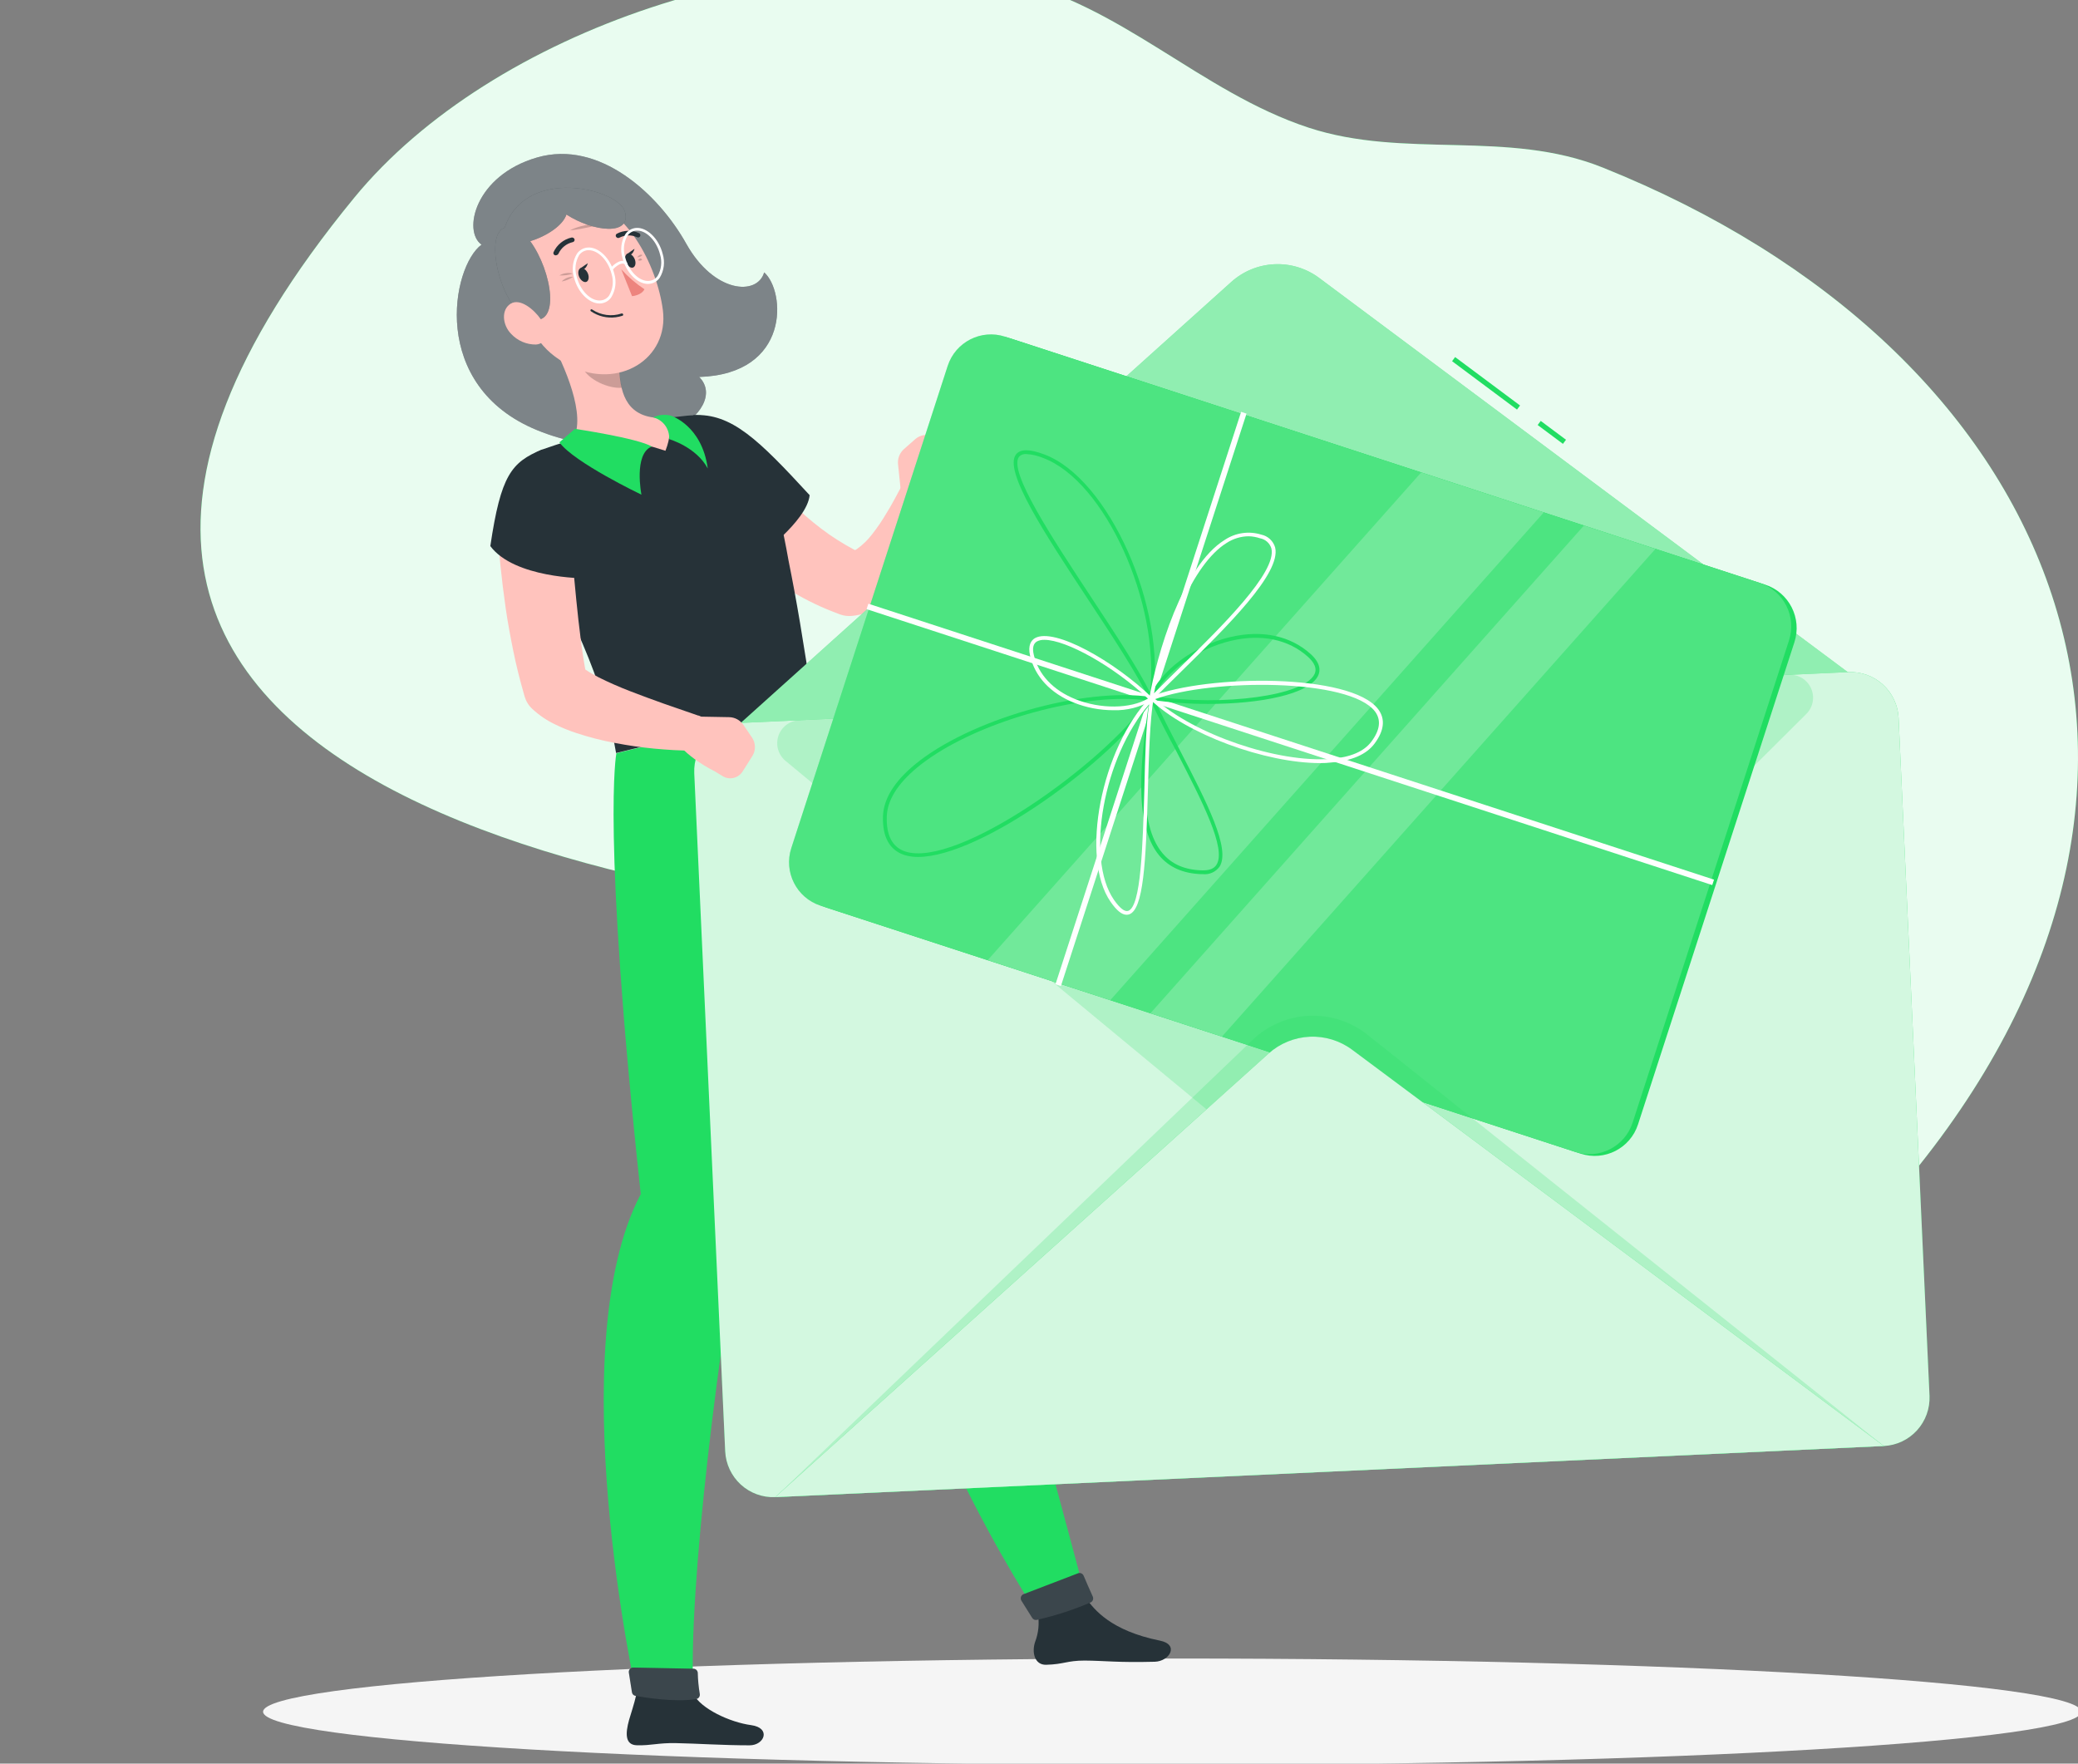 <svg width="218" height="185" viewBox="0 0 218 185" fill="none" xmlns="http://www.w3.org/2000/svg">
<rect x="0" y="0" width="218" height="185" fill="#808080" stroke="none"/>
<g clip-path="url(#clip0)">
<path d="M107.518 97.653C74.714 95.387 -15.441 84.836 37.156 20.749C51.695 3.025 82.725 -7.049 105.555 -2.204C117.487 0.334 125.937 9.665 137.286 13.392C147.372 16.704 158.143 13.566 168.127 17.57C215.73 36.648 234.322 80.873 201.385 122.196C189.454 137.172 166.046 142.76 155.26 128.81C143.435 113.521 143.701 100.155 107.518 97.653Z" fill="#21DD62"/>
<path opacity="0.9" d="M107.518 97.653C74.714 95.387 -15.441 84.836 37.156 20.749C51.695 3.025 82.725 -7.049 105.555 -2.204C117.487 0.334 125.937 9.665 137.286 13.392C147.372 16.704 158.143 13.566 168.127 17.57C215.73 36.648 234.322 80.873 201.385 122.196C189.454 137.172 166.046 142.76 155.26 128.81C143.435 113.521 143.701 100.155 107.518 97.653Z" fill="white"/>
<path d="M122.974 185.142C175.648 185.142 218.348 182.641 218.348 179.557C218.348 176.473 175.648 173.973 122.974 173.973C70.301 173.973 27.6 176.473 27.6 179.557C27.6 182.641 70.301 185.142 122.974 185.142Z" fill="#F5F5F5"/>
<path d="M50.519 25.661C48.52 24.271 49.819 18.406 56.347 16.519C62.875 14.633 69.076 20.349 71.99 25.558C74.903 30.767 79.453 31.054 80.169 28.573C82.413 30.542 82.95 39.232 73.35 39.544C76.713 42.923 67.726 49.768 56.362 45.128C44.998 40.488 47.385 27.953 50.519 25.661Z" fill="#263238"/>
<path opacity="0.4" d="M50.519 25.661C48.52 24.271 49.819 18.406 56.347 16.519C62.875 14.633 69.076 20.349 71.99 25.558C74.903 30.767 79.453 31.054 80.169 28.573C82.413 30.542 82.95 39.232 73.35 39.544C76.713 42.923 67.726 49.768 56.362 45.128C44.998 40.488 47.385 27.953 50.519 25.661Z" fill="white"/>
<path d="M78.635 183.079C75.824 183.079 73.13 182.889 70.916 182.848C69.025 182.812 68.36 183.11 66.826 183.074C65.554 183.048 65.605 181.828 65.993 180.423C66.193 179.715 66.504 178.854 66.765 177.716H72.746C73.559 179.254 76.58 180.664 78.799 180.961C80.92 181.248 80.205 183.079 78.635 183.079Z" fill="#263238"/>
<path d="M121.142 174.312C117.272 174.414 115.963 174.204 113.786 174.189C111.92 174.189 111.644 174.578 109.752 174.63C108.505 174.665 108.219 173.261 108.607 172.189C108.945 171.294 109.044 170.325 108.893 169.38L113.949 167.667C114.783 168.831 116.536 171.061 121.689 172.097C123.754 172.517 122.691 174.271 121.142 174.312Z" fill="#263238"/>
<path d="M85.281 73.962C85.281 73.962 94.35 98.735 99.4 115.024C104.175 130.984 113.944 167.667 113.944 167.667C114.128 168.503 109.788 169.61 108.888 169.38C108.888 169.38 92.852 145.57 88.865 118.761C74.219 100.14 67.292 78.366 67.292 78.366L85.281 73.962Z" fill="#21DD62"/>
<path d="M79.888 75.29C79.888 75.29 81.309 108.297 78.462 123.939C75.476 140.346 72.117 166.939 72.751 177.731C71.826 178.27 68.59 178.3 66.77 177.731C66.77 177.731 58.749 141.371 67.22 125.257C63.09 86.933 64.664 79.007 64.664 79.007L79.888 75.29Z" fill="#21DD62"/>
<path d="M73.201 175.47C73.218 176.213 73.288 176.953 73.411 177.685C73.422 177.747 73.422 177.81 73.408 177.871C73.395 177.932 73.369 177.99 73.333 178.041C73.296 178.091 73.25 178.134 73.197 178.167C73.143 178.199 73.084 178.22 73.022 178.229C70.834 178.582 67.67 178.075 66.663 177.89C66.569 177.875 66.483 177.83 66.417 177.761C66.35 177.693 66.308 177.605 66.295 177.511L65.968 175.435C65.96 175.369 65.967 175.303 65.987 175.241C66.007 175.179 66.041 175.121 66.085 175.073C66.129 175.024 66.183 174.986 66.243 174.96C66.303 174.934 66.368 174.921 66.433 174.922L72.751 175.045C72.866 175.046 72.976 175.09 73.059 175.169C73.143 175.248 73.194 175.356 73.201 175.47Z" fill="#263238"/>
<path opacity="0.1" d="M73.201 175.47C73.218 176.213 73.288 176.953 73.411 177.685C73.422 177.747 73.422 177.81 73.408 177.871C73.395 177.932 73.369 177.99 73.333 178.041C73.296 178.091 73.25 178.134 73.197 178.167C73.143 178.199 73.084 178.22 73.022 178.229C70.834 178.582 67.67 178.075 66.663 177.89C66.569 177.875 66.483 177.83 66.417 177.761C66.35 177.693 66.308 177.605 66.295 177.511L65.968 175.435C65.96 175.369 65.967 175.303 65.987 175.241C66.007 175.179 66.041 175.121 66.085 175.073C66.129 175.024 66.183 174.986 66.243 174.96C66.303 174.934 66.368 174.921 66.433 174.922L72.751 175.045C72.866 175.046 72.976 175.09 73.059 175.169C73.143 175.248 73.194 175.356 73.201 175.47Z" fill="white"/>
<path d="M113.678 165.283C113.903 165.796 114.307 166.77 114.634 167.462C114.661 167.517 114.677 167.577 114.681 167.639C114.685 167.7 114.676 167.761 114.657 167.82C114.637 167.878 114.605 167.931 114.565 167.977C114.524 168.023 114.475 168.061 114.42 168.088C112.605 168.868 110.723 169.479 108.796 169.913C108.7 169.94 108.598 169.935 108.506 169.898C108.413 169.861 108.336 169.794 108.285 169.708L107.155 167.903C107.119 167.845 107.096 167.78 107.088 167.712C107.08 167.645 107.087 167.576 107.108 167.511C107.13 167.447 107.165 167.387 107.212 167.338C107.259 167.289 107.317 167.251 107.38 167.226L113.05 165.052C113.106 165.024 113.167 165.008 113.229 165.004C113.292 165.001 113.355 165.01 113.414 165.032C113.472 165.053 113.526 165.087 113.572 165.13C113.617 165.173 113.654 165.225 113.678 165.283Z" fill="#263238"/>
<path opacity="0.1" d="M113.678 165.283C113.903 165.796 114.307 166.77 114.634 167.462C114.661 167.517 114.677 167.577 114.681 167.639C114.685 167.7 114.676 167.761 114.657 167.82C114.637 167.878 114.605 167.931 114.565 167.977C114.524 168.023 114.475 168.061 114.42 168.088C112.605 168.868 110.723 169.479 108.796 169.913C108.7 169.94 108.598 169.935 108.506 169.898C108.413 169.861 108.336 169.794 108.285 169.708L107.155 167.903C107.119 167.845 107.096 167.78 107.088 167.712C107.08 167.645 107.087 167.576 107.108 167.511C107.13 167.447 107.165 167.387 107.212 167.338C107.259 167.289 107.317 167.251 107.38 167.226L113.05 165.052C113.106 165.024 113.167 165.008 113.229 165.004C113.292 165.001 113.355 165.01 113.414 165.032C113.472 165.053 113.526 165.087 113.572 165.13C113.617 165.173 113.654 165.225 113.678 165.283Z" fill="white"/>
<path d="M78.472 47.24L78.697 47.573L78.978 47.978C79.177 48.25 79.376 48.532 79.586 48.804C80.005 49.352 80.435 49.901 80.89 50.429C81.793 51.492 82.755 52.502 83.773 53.454C84.783 54.392 85.854 55.262 86.978 56.058C88.096 56.83 89.27 57.515 90.49 58.109L88.992 57.853C89.087 57.884 89.189 57.884 89.284 57.853C89.502 57.809 89.709 57.722 89.892 57.596C90.496 57.167 91.033 56.649 91.482 56.058C92.044 55.343 92.557 54.589 93.015 53.803C93.527 53.003 93.987 52.09 94.426 51.29L94.513 51.131C94.719 50.755 95.046 50.46 95.441 50.296C95.837 50.131 96.276 50.106 96.687 50.226C97.098 50.345 97.456 50.602 97.702 50.953C97.948 51.304 98.067 51.728 98.041 52.157C97.96 53.312 97.777 54.459 97.494 55.582C97.211 56.74 96.817 57.868 96.318 58.95C95.756 60.186 94.991 61.318 94.053 62.298C93.47 62.884 92.805 63.383 92.08 63.78C91.243 64.231 90.326 64.512 89.381 64.605C88.957 64.649 88.529 64.596 88.128 64.451L87.878 64.354C86.217 63.742 84.616 62.974 83.098 62.062C82.336 61.611 81.611 61.119 80.89 60.616C80.169 60.114 79.499 59.56 78.845 59.001C77.522 57.877 76.286 56.653 75.149 55.341C74.581 54.679 74.029 54.013 73.513 53.29C73.252 52.936 73.002 52.577 72.751 52.208L72.383 51.639L72.194 51.337L71.979 50.978C71.476 50.136 71.319 49.131 71.544 48.176C71.768 47.221 72.356 46.392 73.181 45.865C74.006 45.338 75.004 45.155 75.962 45.356C76.92 45.556 77.762 46.124 78.308 46.938L78.472 47.24Z" fill="#FFC3BD"/>
<path d="M72.757 43.544C76.739 43.333 79.545 46.081 84.938 51.941C84.683 54.679 79.351 58.54 79.351 58.54C79.351 58.54 67.67 50.009 72.757 43.544Z" fill="#263238"/>
<path d="M80.547 49.301C81.434 52.43 82.161 55.603 82.725 58.806C83.563 62.959 84.259 67.071 85.281 73.962L64.633 78.991C63.611 73.059 61.346 66.579 54.461 54.356C54.079 53.723 53.843 53.013 53.77 52.277C53.697 51.542 53.788 50.799 54.038 50.103C54.287 49.407 54.688 48.776 55.211 48.255C55.734 47.734 56.367 47.336 57.062 47.091C57.86 46.809 58.709 46.527 59.619 46.271C62.684 45.285 65.815 44.521 68.989 43.984C70.011 43.831 71.121 43.703 72.163 43.595C74.003 43.429 75.843 43.907 77.371 44.947C78.899 45.987 80.021 47.526 80.547 49.301Z" fill="#263238"/>
<path d="M57.676 35.505C59.21 38.334 61.571 43.631 60.099 46.127C60.099 46.127 62.855 45 69.812 47.286C70.957 44.333 69.454 43.846 69.454 43.846C65.835 43.872 65.129 41.395 64.971 38.945L57.676 35.505Z" fill="#FFC3BD"/>
<path d="M68.376 46.84C66.448 47.609 67.292 51.89 67.292 51.89C67.292 51.89 60.186 48.496 58.688 46.399L60.314 44.984C60.314 44.984 66.929 45.969 68.376 46.84Z" fill="#21DD62"/>
<path d="M70.2 46.066C70.2 46.066 73.038 46.871 74.249 49.142C73.641 44.62 70.405 43.61 70.405 43.61C69.781 43.435 69.115 43.498 68.534 43.785C69.033 43.91 69.473 44.207 69.778 44.624C70.082 45.04 70.231 45.55 70.2 46.066Z" fill="#21DD62"/>
<path opacity="0.2" d="M60.666 36.909L64.996 38.96C65.025 39.537 65.103 40.11 65.231 40.672C63.892 40.801 61.679 39.842 61.111 38.55C60.864 38.035 60.713 37.479 60.666 36.909Z" fill="black"/>
<path d="M53.637 30.065C55.733 34.725 56.526 36.73 59.869 38.401C64.904 40.908 70.195 37.642 69.541 32.531C68.948 27.917 65.615 21.077 60.206 20.688C59.047 20.564 57.876 20.753 56.814 21.237C55.752 21.72 54.839 22.48 54.169 23.436C53.498 24.393 53.096 25.512 53.002 26.678C52.909 27.843 53.128 29.013 53.637 30.065Z" fill="#FFC3BD"/>
<path opacity="0.2" d="M60.099 28.696C59.622 28.571 59.114 28.641 58.688 28.891C59.167 28.92 59.646 28.854 60.099 28.696Z" fill="black"/>
<path opacity="0.2" d="M60.12 29.039C59.898 29.029 59.676 29.067 59.471 29.152C59.265 29.236 59.08 29.364 58.928 29.526C59.356 29.452 59.762 29.286 60.12 29.039Z" fill="black"/>
<path opacity="0.2" d="M66.842 26.989C66.842 26.989 67.138 26.568 67.399 26.763C67.326 26.836 67.239 26.893 67.143 26.932C67.047 26.97 66.945 26.99 66.842 26.989Z" fill="black"/>
<path opacity="0.2" d="M66.934 27.301C66.934 27.301 67.169 26.922 67.368 27.24C67.311 27.294 67.239 27.329 67.161 27.34C67.083 27.351 67.004 27.338 66.934 27.301Z" fill="black"/>
<path opacity="0.2" d="M63.81 23.297C63.81 23.297 61.086 23.436 59.787 24.174C61.153 24.008 62.499 23.714 63.81 23.297Z" fill="black"/>
<path d="M60.743 29.003C60.902 29.403 61.254 29.655 61.5 29.573C61.745 29.491 61.837 29.096 61.679 28.701C61.52 28.306 61.167 28.045 60.922 28.127C60.677 28.209 60.59 28.604 60.743 29.003Z" fill="#263238"/>
<path d="M65.651 27.496C65.809 27.896 66.162 28.152 66.407 28.065C66.653 27.978 66.75 27.594 66.591 27.194C66.433 26.794 66.08 26.537 65.83 26.619C65.579 26.701 65.492 27.096 65.651 27.496Z" fill="#263238"/>
<path d="M65.727 26.681L66.566 26.096C66.566 26.096 66.366 27.004 65.727 26.681Z" fill="#263238"/>
<path d="M65.18 28.255C65.899 29.05 66.715 29.752 67.609 30.342C67.281 31.003 66.305 31.064 66.305 31.064L65.18 28.255Z" fill="#ED847E"/>
<path d="M64.613 33.279C64.847 33.246 65.078 33.193 65.303 33.12C65.318 33.115 65.332 33.107 65.343 33.097C65.355 33.086 65.364 33.073 65.371 33.058C65.377 33.044 65.38 33.028 65.38 33.012C65.38 32.997 65.376 32.981 65.37 32.967C65.358 32.934 65.335 32.908 65.304 32.893C65.274 32.878 65.239 32.875 65.206 32.885C64.697 33.054 64.157 33.105 63.626 33.035C63.095 32.965 62.586 32.775 62.139 32.48C62.127 32.468 62.114 32.459 62.099 32.453C62.084 32.447 62.068 32.443 62.052 32.443C62.036 32.443 62.02 32.447 62.005 32.453C61.99 32.459 61.976 32.468 61.965 32.48C61.955 32.493 61.948 32.508 61.945 32.524C61.941 32.54 61.941 32.557 61.943 32.573C61.946 32.59 61.952 32.605 61.961 32.619C61.97 32.633 61.982 32.645 61.996 32.654C62.761 33.179 63.694 33.402 64.613 33.279Z" fill="#263238"/>
<path d="M65.554 22.19C64.858 19.79 55.161 17.391 52.947 23.877C50.652 24.63 52.641 32.644 55.626 33.469C58.872 34.366 57.916 28.424 55.626 25.302C57.4 24.748 59.056 23.641 59.424 22.503C62.226 24.328 66.3 24.774 65.554 22.19Z" fill="#263238"/>
<path opacity="0.4" d="M65.554 22.19C64.858 19.79 55.161 17.391 52.947 23.877C50.652 24.63 52.641 32.644 55.626 33.469C58.872 34.366 57.916 28.424 55.626 25.302C57.4 24.748 59.056 23.641 59.424 22.503C62.226 24.328 66.3 24.774 65.554 22.19Z" fill="white"/>
<path d="M53.622 35.023C53.954 35.38 54.358 35.664 54.806 35.857C55.254 36.049 55.737 36.146 56.224 36.14C57.431 36.074 57.497 34.643 56.735 33.49C56.03 32.464 54.558 31.234 53.561 31.864C52.564 32.495 52.702 34.084 53.622 35.023Z" fill="#FFC3BD"/>
<path d="M58.427 26.753C58.462 26.742 58.494 26.724 58.521 26.7C58.548 26.676 58.57 26.647 58.586 26.614C58.724 26.313 58.929 26.047 59.185 25.838C59.441 25.628 59.741 25.48 60.063 25.404C60.097 25.4 60.129 25.389 60.158 25.372C60.187 25.355 60.213 25.331 60.233 25.304C60.253 25.277 60.267 25.246 60.275 25.213C60.283 25.18 60.284 25.145 60.278 25.112C60.259 25.045 60.215 24.987 60.155 24.951C60.095 24.915 60.024 24.903 59.956 24.917C59.544 25.01 59.16 25.197 58.833 25.464C58.505 25.731 58.244 26.07 58.07 26.455C58.057 26.486 58.05 26.52 58.051 26.554C58.052 26.587 58.06 26.621 58.075 26.651C58.089 26.681 58.11 26.709 58.135 26.73C58.161 26.752 58.191 26.769 58.223 26.778C58.292 26.793 58.364 26.784 58.427 26.753Z" fill="#263238"/>
<path d="M67.036 24.892C67.065 24.88 67.091 24.863 67.113 24.841C67.135 24.819 67.153 24.793 67.164 24.764C67.175 24.733 67.181 24.701 67.18 24.669C67.179 24.636 67.171 24.604 67.158 24.575C67.145 24.545 67.126 24.519 67.102 24.496C67.079 24.474 67.051 24.457 67.021 24.446C66.654 24.279 66.254 24.199 65.851 24.212C65.449 24.226 65.055 24.332 64.7 24.523C64.673 24.539 64.65 24.562 64.632 24.588C64.614 24.615 64.602 24.645 64.597 24.676C64.592 24.708 64.593 24.74 64.601 24.771C64.609 24.802 64.624 24.831 64.644 24.856C64.683 24.91 64.741 24.947 64.806 24.961C64.871 24.974 64.939 24.962 64.996 24.927C65.28 24.781 65.593 24.701 65.912 24.694C66.231 24.686 66.547 24.753 66.837 24.887C66.9 24.914 66.971 24.915 67.036 24.892Z" fill="#263238"/>
<path d="M62.895 31.834C61.781 31.834 60.6 30.649 60.222 29.111C60.094 28.698 60.056 28.262 60.108 27.833C60.16 27.404 60.301 26.99 60.523 26.619C60.647 26.436 60.81 26.283 61 26.171C61.19 26.058 61.403 25.989 61.622 25.968C62.783 25.861 64.04 27.081 64.439 28.686C64.566 29.099 64.604 29.535 64.551 29.964C64.498 30.394 64.355 30.807 64.132 31.177C64.009 31.361 63.846 31.515 63.656 31.627C63.466 31.74 63.253 31.808 63.033 31.828L62.895 31.834ZM61.766 26.245H61.648C61.472 26.262 61.301 26.316 61.148 26.404C60.994 26.493 60.861 26.613 60.758 26.758C60.56 27.095 60.434 27.469 60.389 27.858C60.344 28.247 60.381 28.64 60.498 29.014C60.861 30.485 61.99 31.613 63.008 31.516C63.185 31.502 63.358 31.449 63.512 31.36C63.667 31.271 63.8 31.149 63.902 31.003C64.099 30.666 64.224 30.291 64.269 29.902C64.314 29.514 64.278 29.121 64.163 28.747C63.81 27.337 62.757 26.245 61.766 26.245Z" fill="white"/>
<path d="M67.977 29.783C66.862 29.783 65.686 28.593 65.303 27.055C65.178 26.642 65.141 26.208 65.192 25.78C65.245 25.352 65.385 24.939 65.605 24.569C65.729 24.384 65.892 24.229 66.083 24.116C66.274 24.002 66.488 23.933 66.709 23.912C67.859 23.805 69.122 25.03 69.52 26.63C69.648 27.043 69.687 27.478 69.635 27.908C69.583 28.337 69.441 28.751 69.219 29.121C69.095 29.305 68.931 29.459 68.74 29.572C68.549 29.684 68.335 29.753 68.115 29.773L67.977 29.783ZM66.852 24.194H66.734C66.557 24.208 66.384 24.261 66.23 24.35C66.075 24.438 65.942 24.56 65.84 24.707C65.641 25.044 65.515 25.418 65.47 25.807C65.425 26.196 65.462 26.59 65.579 26.963C65.947 28.434 67.072 29.557 68.089 29.465C68.267 29.451 68.439 29.398 68.594 29.31C68.749 29.221 68.882 29.099 68.984 28.952C69.183 28.616 69.308 28.241 69.353 27.852C69.398 27.463 69.361 27.07 69.245 26.696C68.892 25.286 67.839 24.194 66.878 24.194H66.852Z" fill="white"/>
<path d="M64.143 28.358C64.109 28.356 64.076 28.344 64.051 28.322C64.037 28.309 64.026 28.293 64.019 28.276C64.012 28.259 64.008 28.24 64.008 28.222C64.008 28.203 64.012 28.184 64.019 28.167C64.026 28.15 64.037 28.135 64.051 28.122C64.091 28.076 65.012 27.004 65.727 27.486C65.743 27.496 65.756 27.509 65.766 27.524C65.777 27.54 65.784 27.557 65.788 27.575C65.792 27.593 65.792 27.612 65.789 27.63C65.785 27.648 65.778 27.665 65.768 27.681C65.758 27.696 65.745 27.71 65.73 27.72C65.715 27.73 65.698 27.738 65.68 27.742C65.662 27.745 65.643 27.746 65.625 27.742C65.607 27.739 65.59 27.732 65.574 27.722C65.063 27.389 64.276 28.296 64.27 28.306C64.254 28.324 64.234 28.337 64.212 28.346C64.19 28.355 64.166 28.359 64.143 28.358Z" fill="white"/>
<path d="M60.82 28.188L61.663 27.609C61.663 27.609 61.474 28.511 60.82 28.188Z" fill="#263238"/>
<path d="M96.016 46.066L94.825 47.117C94.605 47.311 94.435 47.556 94.328 47.83C94.222 48.103 94.182 48.399 94.212 48.691L94.498 51.47C94.553 52.018 94.739 52.545 95.04 53.006C95.34 53.468 95.747 53.85 96.226 54.12L96.824 54.459C98.915 52.854 99.999 49.568 99.999 49.568L100.407 48.67C100.583 48.303 100.607 47.881 100.472 47.497C100.338 47.112 100.058 46.797 99.692 46.62L97.923 45.779C97.612 45.637 97.266 45.588 96.927 45.639C96.589 45.69 96.272 45.838 96.016 46.066Z" fill="#FFC3BD"/>
<path d="M59.721 54.423L60.063 58.632C60.176 60.052 60.319 61.467 60.452 62.877C60.585 64.287 60.753 65.687 60.927 67.081C61.101 68.476 61.321 69.84 61.561 71.183L60.687 69.599C60.906 69.856 61.163 70.079 61.449 70.26C61.886 70.555 62.342 70.82 62.813 71.055C63.836 71.567 64.945 72.055 66.101 72.501C67.256 72.947 68.442 73.388 69.643 73.813L73.257 75.064H73.303C73.722 75.212 74.075 75.504 74.301 75.887C74.526 76.27 74.61 76.721 74.537 77.161C74.463 77.6 74.238 77.999 73.9 78.288C73.562 78.577 73.134 78.737 72.69 78.74C71.299 78.74 69.97 78.653 68.6 78.525C67.23 78.397 65.901 78.197 64.541 77.94C63.14 77.681 61.758 77.324 60.406 76.874C59.662 76.628 58.937 76.331 58.233 75.987C57.354 75.568 56.544 75.016 55.831 74.351C55.454 74.001 55.18 73.554 55.038 73.059L54.956 72.772C54.527 71.27 54.149 69.773 53.847 68.276C53.545 66.779 53.264 65.282 53.05 63.79C52.835 62.298 52.651 60.796 52.498 59.299C52.344 57.802 52.247 56.325 52.201 54.756C52.175 53.777 52.53 52.825 53.192 52.104C53.853 51.383 54.769 50.949 55.745 50.893C56.72 50.838 57.679 51.166 58.417 51.808C59.156 52.449 59.616 53.354 59.7 54.331L59.721 54.423Z" fill="#FFC3BD"/>
<path d="M56.879 47.148C53.643 48.491 52.544 49.845 51.439 57.284C53.954 60.662 61.295 60.662 61.295 60.662C61.295 60.662 60.743 50.983 56.879 47.148Z" fill="#263238"/>
<path d="M161.636 44.152L161.315 44.584L163.966 46.56L164.286 46.129L161.636 44.152Z" fill="#21DD62"/>
<path d="M152.656 37.455L152.335 37.887L159.145 42.965L159.466 42.533L152.656 37.455Z" fill="#21DD62"/>
<path d="M129.157 29.588L74.796 78.453L135.89 75.643L196.979 72.839L138.38 29.147C137.028 28.143 135.371 27.638 133.69 27.718C132.009 27.799 130.408 28.459 129.157 29.588Z" fill="#21DD62"/>
<path opacity="0.5" d="M129.157 29.588L74.796 78.453L135.89 75.643L196.979 72.839L138.38 29.147C137.028 28.143 135.371 27.638 133.69 27.718C132.009 27.799 130.408 28.459 129.157 29.588Z" fill="white"/>
<path d="M197.633 151.681L81.319 157.044C79.99 157.098 78.694 156.624 77.713 155.724C76.731 154.824 76.144 153.572 76.079 152.24L72.833 81.109C72.775 79.775 73.245 78.473 74.14 77.486C75.035 76.498 76.284 75.906 77.613 75.838L193.932 70.501C195.259 70.445 196.554 70.917 197.536 71.814C198.519 72.71 199.108 73.959 199.177 75.29L202.423 146.421C202.479 147.754 202.006 149.056 201.109 150.041C200.212 151.027 198.962 151.616 197.633 151.681Z" fill="#21DD62"/>
<path opacity="0.8" d="M197.633 151.681L81.319 157.044C79.99 157.098 78.694 156.624 77.713 155.724C76.731 154.824 76.144 153.572 76.079 152.24L72.833 81.109C72.775 79.775 73.245 78.473 74.14 77.486C75.035 76.498 76.284 75.906 77.613 75.838L193.932 70.501C195.259 70.445 196.554 70.917 197.536 71.814C198.519 72.71 199.108 73.959 199.177 75.29L202.423 146.421C202.479 147.754 202.006 149.056 201.109 150.041C200.212 151.027 198.962 151.616 197.633 151.681Z" fill="white"/>
<path opacity="0.2" d="M136.504 124.59L82.413 79.817C82.038 79.508 81.765 79.092 81.631 78.625C81.496 78.157 81.507 77.66 81.66 77.198C81.814 76.736 82.103 76.332 82.49 76.039C82.878 75.746 83.344 75.578 83.829 75.556L135.767 73.172L187.706 70.783C188.188 70.762 188.666 70.888 189.075 71.144C189.485 71.4 189.809 71.774 190.003 72.217C190.198 72.66 190.254 73.152 190.165 73.628C190.076 74.104 189.846 74.542 189.505 74.885L139.719 124.432C139.299 124.855 138.737 125.105 138.142 125.135C137.547 125.164 136.963 124.97 136.504 124.59Z" fill="#21DD62"/>
<path d="M185.186 61.331L106.006 35.498C103.498 34.68 100.804 36.055 99.988 38.57L83.583 89.148C82.767 91.663 84.139 94.365 86.646 95.183L165.827 121.016C168.334 121.834 171.029 120.459 171.844 117.944L188.25 67.366C189.066 64.851 187.694 62.149 185.186 61.331Z" fill="#21DD62"/>
<path d="M184.617 61.148L105.436 35.315C102.929 34.497 100.235 35.873 99.419 38.388L83.013 88.966C82.198 91.481 83.569 94.183 86.077 95.001L165.257 120.834C167.765 121.652 170.459 120.277 171.275 117.762L187.68 67.183C188.496 64.668 187.124 61.967 184.617 61.148Z" fill="#21DD62"/>
<path opacity="0.2" d="M184.617 61.148L105.436 35.315C102.929 34.497 100.235 35.873 99.419 38.388L83.013 88.966C82.198 91.481 83.569 94.183 86.077 95.001L165.257 120.834C167.765 121.652 170.459 120.277 171.275 117.762L187.68 67.183C188.496 64.668 187.124 61.967 184.617 61.148Z" fill="white"/>
<path opacity="0.2" d="M116.475 104.918L103.618 100.719L149.094 49.557L161.956 53.751L116.475 104.918Z" fill="white"/>
<path opacity="0.2" d="M128.191 108.738L120.687 106.292L166.169 55.125L173.673 57.576L128.191 108.738Z" fill="white"/>
<path d="M130.772 43.389L130.204 43.203L110.729 103.245L111.298 103.43L130.772 43.389Z" fill="white"/>
<path d="M179.63 92.842L179.815 92.272L91.097 63.327L90.912 63.897L179.63 92.842Z" fill="white"/>
<path d="M120.753 73.511C120.716 73.509 120.68 73.498 120.649 73.478C120.617 73.459 120.592 73.431 120.574 73.398C119.322 70.727 116.797 66.897 114.123 62.841C109.558 55.915 105.249 49.373 106.593 47.66C107.043 47.091 108.004 47.086 109.532 47.66C116.326 50.152 122.41 63.841 120.953 73.352C120.946 73.394 120.926 73.433 120.896 73.463C120.865 73.494 120.826 73.514 120.784 73.521L120.753 73.511ZM107.672 47.63C107.532 47.614 107.391 47.631 107.259 47.679C107.126 47.727 107.007 47.805 106.91 47.907C105.739 49.393 110.371 56.417 114.455 62.621C116.945 66.4 119.307 69.983 120.646 72.634C121.72 63.308 115.897 50.408 109.399 48.025C108.849 47.798 108.265 47.664 107.672 47.63Z" fill="#21DD62"/>
<path d="M96.318 89.891C95.828 89.898 95.34 89.829 94.871 89.686C93.338 89.173 92.566 87.825 92.632 85.636C92.688 83.826 93.798 82.011 95.929 80.237C101.629 75.484 113.709 72.034 120.784 73.116C120.817 73.119 120.849 73.132 120.876 73.151C120.903 73.171 120.924 73.198 120.937 73.229C120.953 73.259 120.961 73.292 120.961 73.326C120.961 73.36 120.953 73.393 120.937 73.423C116.679 79.791 102.917 89.891 96.318 89.891ZM117.885 73.311C110.851 73.311 101.108 76.438 96.185 80.54C94.14 82.242 93.082 83.959 93.031 85.667C92.969 87.656 93.629 88.886 94.994 89.327C100.433 91.076 115.769 80.14 120.411 73.485C119.574 73.37 118.73 73.312 117.885 73.311Z" fill="#21DD62"/>
<path d="M126.177 91.696H126.049C124.132 91.639 122.64 90.978 121.607 89.732C118.862 86.425 119.659 79.478 120.62 73.188C120.626 73.145 120.645 73.105 120.676 73.074C120.706 73.043 120.746 73.024 120.789 73.018C120.831 73.012 120.874 73.019 120.911 73.039C120.948 73.06 120.977 73.092 120.994 73.131C121.842 74.941 122.824 76.833 123.764 78.668C126.637 84.231 129.117 89.04 127.941 90.912C127.742 91.186 127.474 91.404 127.164 91.542C126.855 91.679 126.514 91.733 126.177 91.696ZM120.917 73.89C120.012 79.904 119.383 86.41 121.939 89.476C122.905 90.645 124.265 91.245 126.09 91.296C126.862 91.322 127.363 91.127 127.624 90.701C128.677 89.02 126.131 84.077 123.432 78.848C122.543 77.202 121.673 75.515 120.891 73.88L120.917 73.89Z" fill="#21DD62"/>
<path d="M126.78 73.839C124.765 73.845 122.752 73.699 120.758 73.403C120.729 73.397 120.701 73.386 120.677 73.369C120.652 73.353 120.631 73.331 120.615 73.305C120.604 73.278 120.598 73.248 120.598 73.218C120.598 73.188 120.604 73.159 120.615 73.131C121.689 70.383 125.242 67.733 129.055 66.83C132.368 66.046 135.364 66.676 137.495 68.604C138.574 69.578 138.518 70.378 138.282 70.875C137.347 72.834 132.179 73.839 126.78 73.839ZM121.065 73.044C128.396 74.121 136.846 72.962 137.909 70.706C138.17 70.158 137.935 69.553 137.214 68.896C135.169 67.061 132.312 66.466 129.132 67.22C125.548 68.071 122.21 70.496 121.065 73.044Z" fill="#21DD62"/>
<path d="M118.197 95.956C117.686 95.956 117.144 95.51 116.51 94.598C113.295 89.984 115.519 78.525 120.682 73.121C120.711 73.09 120.748 73.069 120.79 73.062C120.831 73.055 120.874 73.061 120.912 73.08C120.951 73.099 120.982 73.131 121.001 73.17C121.021 73.208 121.027 73.252 121.019 73.295C120.631 75.546 120.534 79.104 120.426 82.872C120.217 90.455 119.966 95.459 118.432 95.921C118.356 95.942 118.277 95.954 118.197 95.956ZM120.554 73.88C115.81 79.34 113.827 89.994 116.863 94.388C117.471 95.259 117.983 95.664 118.346 95.551C119.716 95.141 119.879 88.625 120.053 82.877C120.125 79.427 120.217 76.161 120.554 73.88Z" fill="white"/>
<path d="M138.497 80.047C132.736 80.047 124.439 77.012 120.687 73.382C120.662 73.359 120.644 73.33 120.634 73.298C120.624 73.265 120.623 73.231 120.631 73.198C120.636 73.165 120.65 73.134 120.672 73.109C120.693 73.083 120.722 73.064 120.753 73.054C126.729 70.727 141.713 70.614 144.575 74.382C145.352 75.408 145.225 76.633 144.197 78.007C143.349 79.14 141.825 79.806 139.668 79.981C139.29 80.032 138.901 80.047 138.497 80.047ZM121.193 73.331C125.257 77.033 134.096 80.058 139.637 79.601C141.682 79.437 143.103 78.827 143.875 77.787C144.785 76.571 144.898 75.515 144.259 74.644C141.6 71.127 127.133 71.188 121.193 73.331Z" fill="white"/>
<path d="M120.753 73.511C120.725 73.518 120.695 73.518 120.666 73.511C120.628 73.491 120.597 73.459 120.578 73.42C120.559 73.382 120.552 73.338 120.559 73.295C121.351 68.732 124.03 59.376 128.503 56.622C129.058 56.255 129.688 56.016 130.347 55.922C131.005 55.828 131.676 55.882 132.312 56.079C132.655 56.149 132.972 56.311 133.23 56.549C133.487 56.787 133.676 57.09 133.774 57.427C134.428 60.145 128.662 65.779 124.061 70.306C122.885 71.46 121.776 72.547 120.896 73.47C120.856 73.501 120.805 73.515 120.753 73.511ZM130.977 56.253C130.168 56.264 129.377 56.504 128.697 56.945C125.058 59.191 122.236 66.574 121.065 72.726C121.863 71.911 122.798 70.988 123.785 70.024C128.089 65.805 133.983 60.027 133.38 57.53C133.298 57.26 133.144 57.017 132.934 56.829C132.724 56.641 132.466 56.514 132.189 56.464C131.803 56.334 131.4 56.263 130.993 56.253H130.977Z" fill="white"/>
<path d="M116.807 74.5C115.39 74.499 113.985 74.231 112.666 73.71C110.197 72.721 108.576 70.973 108.065 68.784C107.805 67.65 108.208 67.153 108.576 66.938C110.621 65.784 116.96 69.404 120.845 73.167C120.868 73.188 120.885 73.213 120.895 73.242C120.906 73.27 120.91 73.301 120.907 73.331C120.904 73.36 120.895 73.388 120.88 73.413C120.865 73.438 120.844 73.459 120.82 73.475C119.605 74.189 118.214 74.544 116.807 74.5ZM109.568 67.117C109.299 67.105 109.032 67.161 108.791 67.281C108.403 67.502 108.28 67.979 108.454 68.691C108.924 70.742 110.473 72.403 112.814 73.341C115.432 74.392 118.581 74.367 120.431 73.28C116.838 69.891 111.864 67.117 109.568 67.117Z" fill="white"/>
<path opacity="0.2" d="M131.361 109.128L81.319 157.07L139.469 154.373L197.633 151.681L143.446 108.528C141.699 107.146 139.513 106.445 137.291 106.555C135.069 106.666 132.963 107.579 131.361 109.128Z" fill="#21DD62"/>
<path d="M133.073 110.522L81.319 157.044L139.469 154.373L197.633 151.681L141.856 110.117C140.57 109.159 138.993 108.677 137.393 108.751C135.792 108.824 134.267 109.45 133.073 110.522Z" fill="#21DD62"/>
<path opacity="0.8" d="M133.073 110.522L81.319 157.044L139.469 154.373L197.633 151.681L141.856 110.117C140.57 109.159 138.993 108.677 137.393 108.751C135.792 108.824 134.267 109.45 133.073 110.522Z" fill="white"/>
<path d="M78.876 77.34L77.981 76.028C77.814 75.786 77.592 75.587 77.334 75.448C77.075 75.308 76.787 75.233 76.493 75.228L73.707 75.177C73.159 75.167 72.616 75.289 72.124 75.532C71.632 75.776 71.206 76.134 70.88 76.576L70.471 77.135C71.811 79.412 74.929 80.878 74.929 80.878L75.773 81.391C75.942 81.502 76.132 81.578 76.332 81.615C76.531 81.652 76.736 81.649 76.934 81.606C77.133 81.563 77.32 81.481 77.487 81.365C77.653 81.249 77.795 81.101 77.904 80.929L78.952 79.268C79.126 78.974 79.211 78.635 79.197 78.293C79.183 77.951 79.072 77.62 78.876 77.34Z" fill="#FFC3BD"/>
</g>
<defs>
<clipPath id="clip0">
<rect width="218" height="185" fill="white"/>
</clipPath>
</defs>
</svg>
